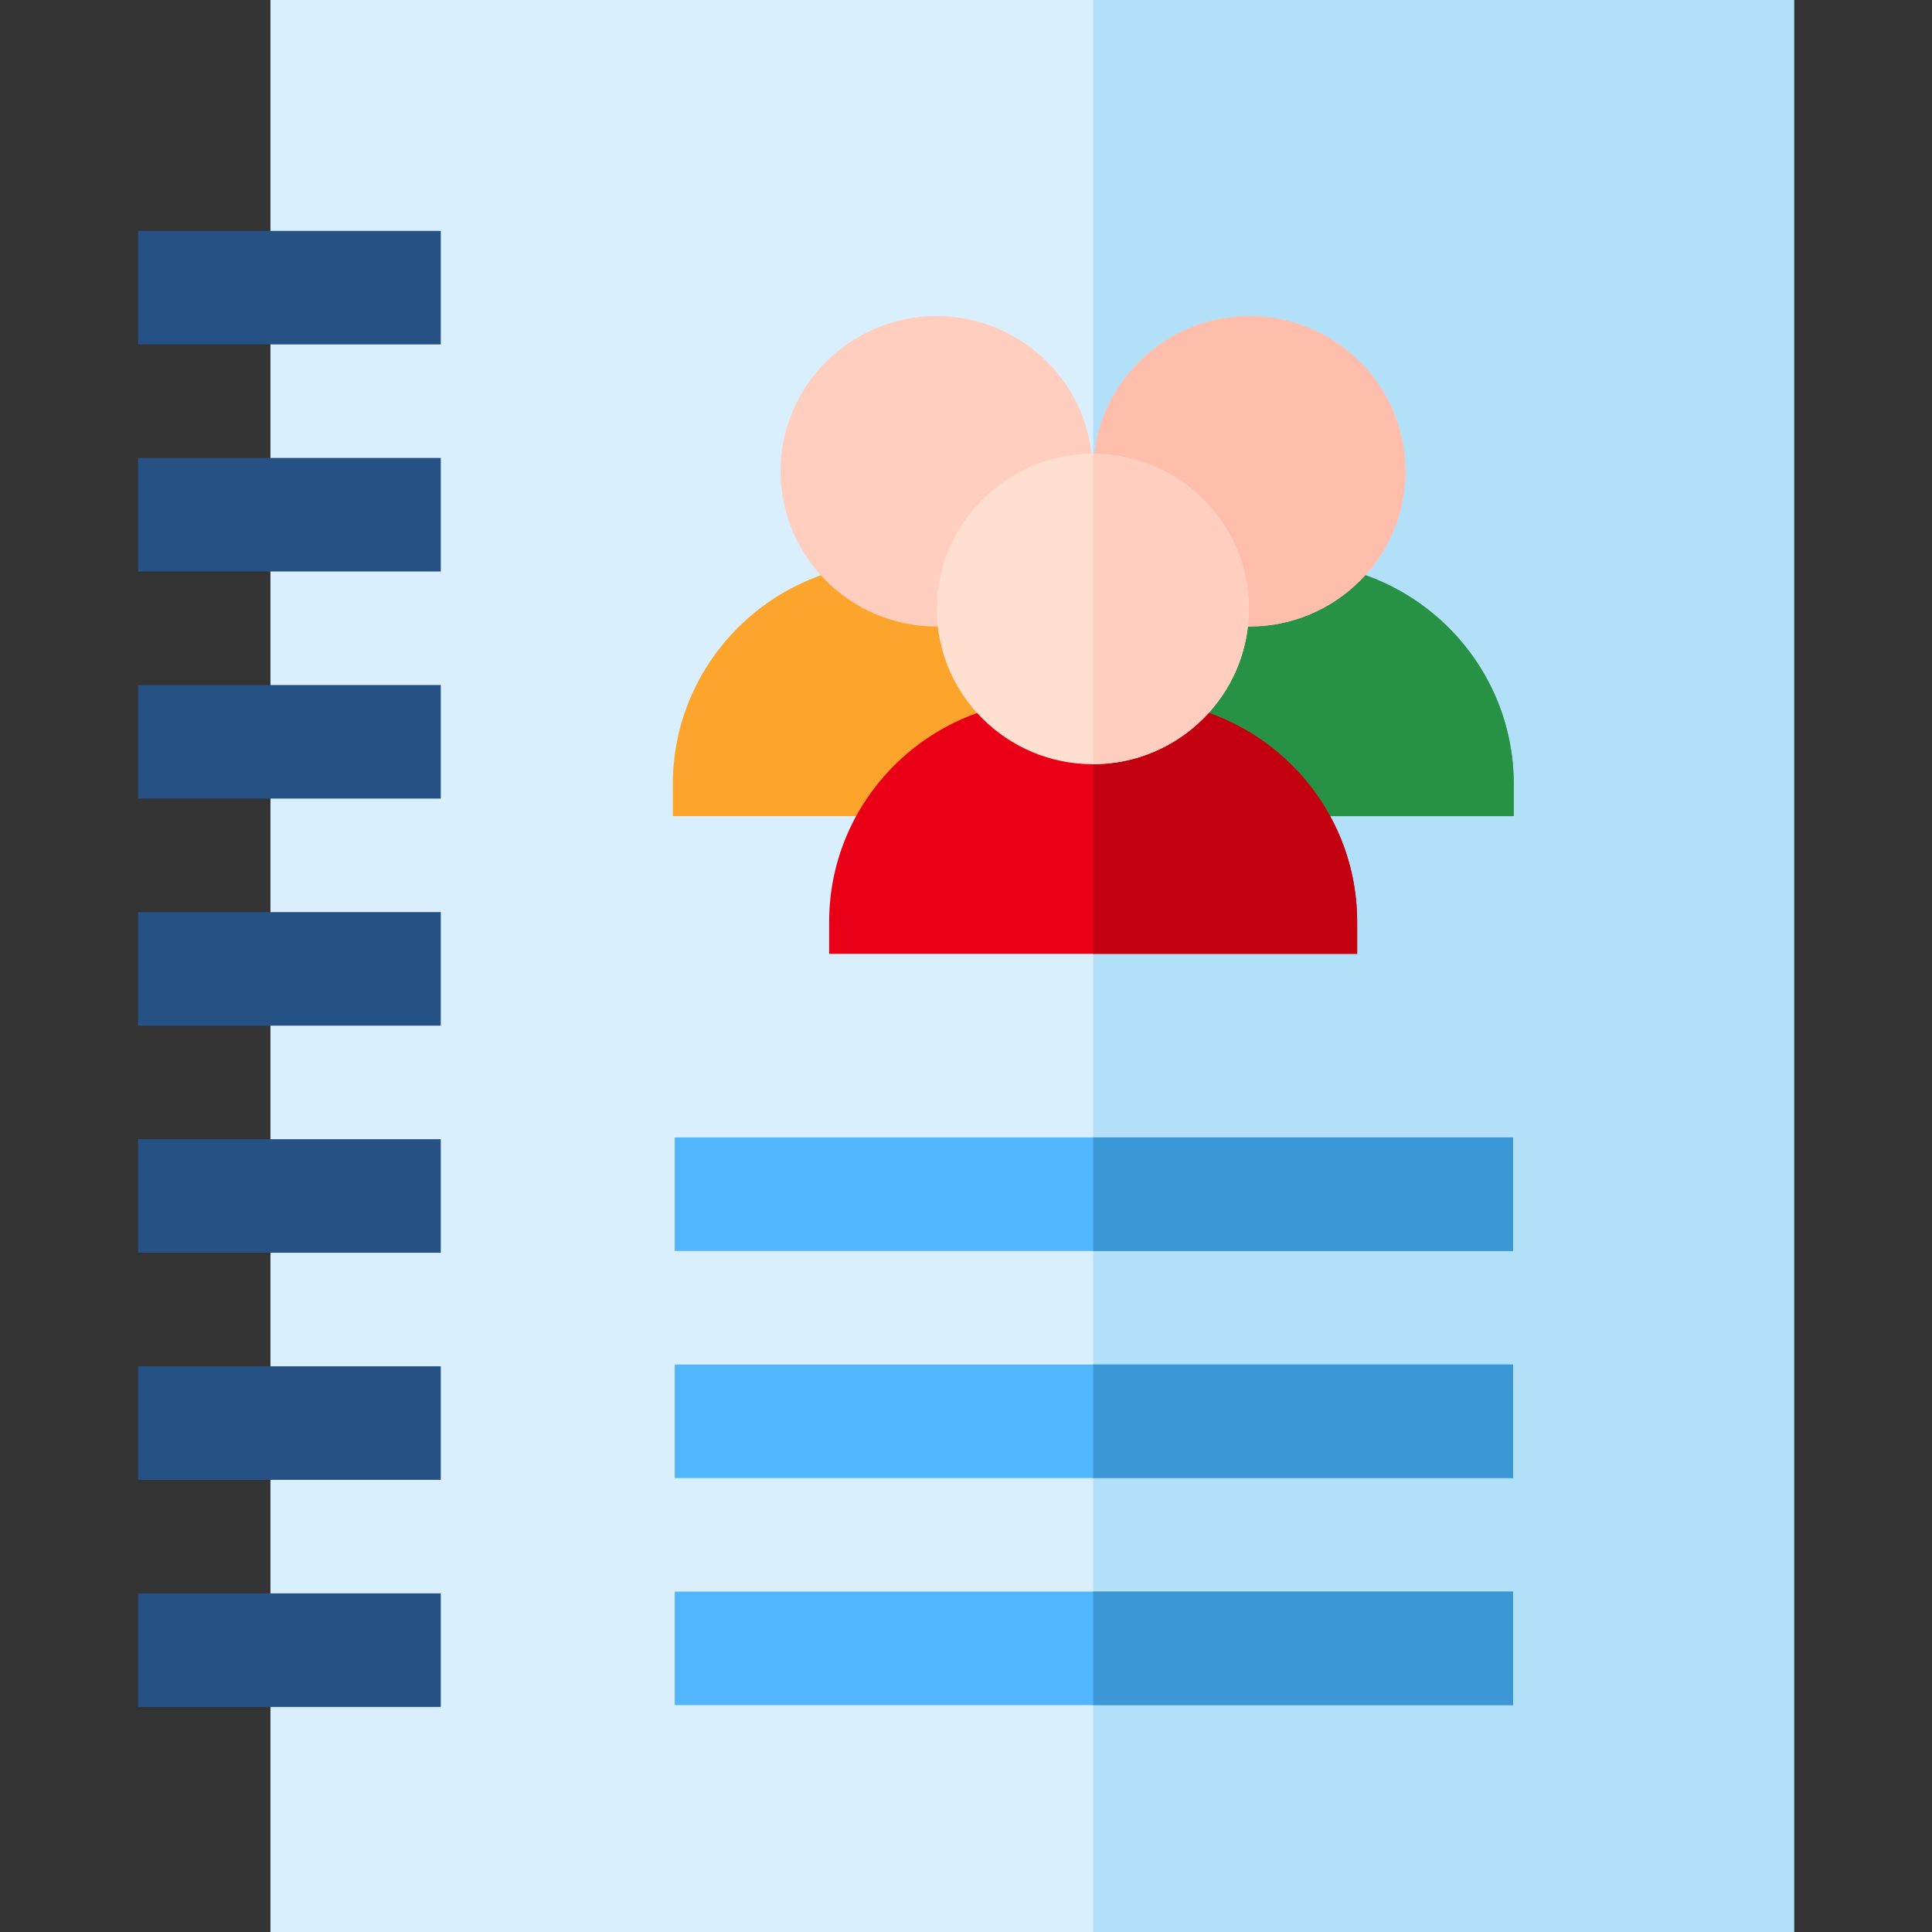 <?xml version="1.0" encoding="iso-8859-1"?>
<!-- Generator: Adobe Illustrator 19.0.0, SVG Export Plug-In . SVG Version: 6.00 Build 0)  -->
<svg version="1.1" id="Capa_1" xmlns="http://www.w3.org/2000/svg" xmlns:xlink="http://www.w3.org/1999/xlink" x="0px" y="0px"
	 viewBox="0 0 512.002 512.002" style="enable-background:new 0 0 512.002 512.002;" xml:space="preserve">
<rect x="0" y="0" width="512.002" height="512.002" fill="#333333" stroke="none"/>
<rect x="71.674" style="fill:#D9EFFD;" width="403.758" height="512.002"/>
<rect x="289.697" style="fill:#B2E0F9;" width="185.736" height="512.002"/>
<g>
	<rect x="36.569" y="61.183" style="fill:#265185;" width="80.239" height="30.09"/>
	<rect x="36.569" y="121.363" style="fill:#265185;" width="80.239" height="30.09"/>
	<rect x="36.569" y="181.543" style="fill:#265185;" width="80.239" height="30.09"/>
	<rect x="36.569" y="241.723" style="fill:#265185;" width="80.239" height="30.09"/>
	<rect x="36.569" y="301.903" style="fill:#265185;" width="80.239" height="30.09"/>
	<rect x="36.569" y="362.083" style="fill:#265185;" width="80.239" height="30.09"/>
	<rect x="36.569" y="422.264" style="fill:#265185;" width="80.239" height="30.09"/>
</g>
<g>
	<rect x="178.815" y="361.612" style="fill:#52B6FC;" width="222.135" height="30.09"/>
	<rect x="178.815" y="301.432" style="fill:#52B6FC;" width="222.135" height="30.09"/>
	<rect x="178.815" y="421.792" style="fill:#52B6FC;" width="222.135" height="30.09"/>
</g>
<g>
	<rect x="289.697" y="361.612" style="fill:#3B97D6;" width="111.293" height="30.09"/>
	<rect x="289.697" y="301.432" style="fill:#3B97D6;" width="111.293" height="30.09"/>
	<rect x="289.697" y="421.792" style="fill:#3B97D6;" width="111.293" height="30.09"/>
</g>
<path style="fill:#35B25B;" d="M342.107,149.05h-21.825c-32.561,0-59.052,26.353-59.052,58.745v8.488h139.928v-8.488
	C401.158,175.402,374.667,149.05,342.107,149.05z"/>
<path style="fill:#279246;" d="M342.107,149.05h-21.825c-32.561,0-59.052,26.353-59.052,58.745v8.488h139.928v-8.488
	C401.158,175.402,374.667,149.05,342.107,149.05z"/>
<path style="fill:#FFCEBF;" d="M331.117,83.763c-22.799,0-41.348,18.452-41.348,41.132c0,22.681,18.549,41.132,41.348,41.132
	c22.799,0,41.348-18.451,41.348-41.132C372.465,102.215,353.916,83.763,331.117,83.763z"/>
<path style="fill:#FFBDAB;" d="M331.117,83.763c-22.799,0-41.348,18.452-41.348,41.132c0,22.681,18.549,41.132,41.348,41.132
	c22.799,0,41.348-18.451,41.348-41.132C372.465,102.215,353.916,83.763,331.117,83.763z"/>
<path style="fill:#FDA42D;" d="M259.184,149.05h-21.825c-32.561,0-59.052,26.353-59.052,58.745v8.488h139.928v-8.488
	C318.235,175.402,291.745,149.05,259.184,149.05z"/>
<path style="fill:#FFCEBF;" d="M248.195,83.763c-22.799,0-41.348,18.452-41.348,41.132c0,22.681,18.549,41.132,41.348,41.132
	s41.348-18.451,41.348-41.132C289.541,102.215,270.993,83.763,248.195,83.763z"/>
<path style="fill:#EA0016;" d="M300.609,185.551h-21.825c-32.561,0-59.052,26.353-59.052,58.744v8.488h139.928v-8.488
	C359.66,211.904,333.17,185.551,300.609,185.551z"/>
<path style="fill:#C30010;" d="M300.609,185.551h-10.906v67.233h69.957v-8.488C359.66,211.904,333.17,185.551,300.609,185.551z"/>
<path style="fill:#FFDFCF;" d="M289.619,120.264c-22.799,0-41.348,18.452-41.348,41.132s18.549,41.132,41.348,41.132
	c22.799,0,41.348-18.452,41.348-41.132S312.418,120.264,289.619,120.264z"/>
<path style="fill:#FFCEBF;" d="M289.703,120.266v82.26c22.76-0.046,41.263-18.477,41.263-41.13S312.463,120.312,289.703,120.266z"/>
<g>
</g>
<g>
</g>
<g>
</g>
<g>
</g>
<g>
</g>
<g>
</g>
<g>
</g>
<g>
</g>
<g>
</g>
<g>
</g>
<g>
</g>
<g>
</g>
<g>
</g>
<g>
</g>
<g>
</g>
</svg>
